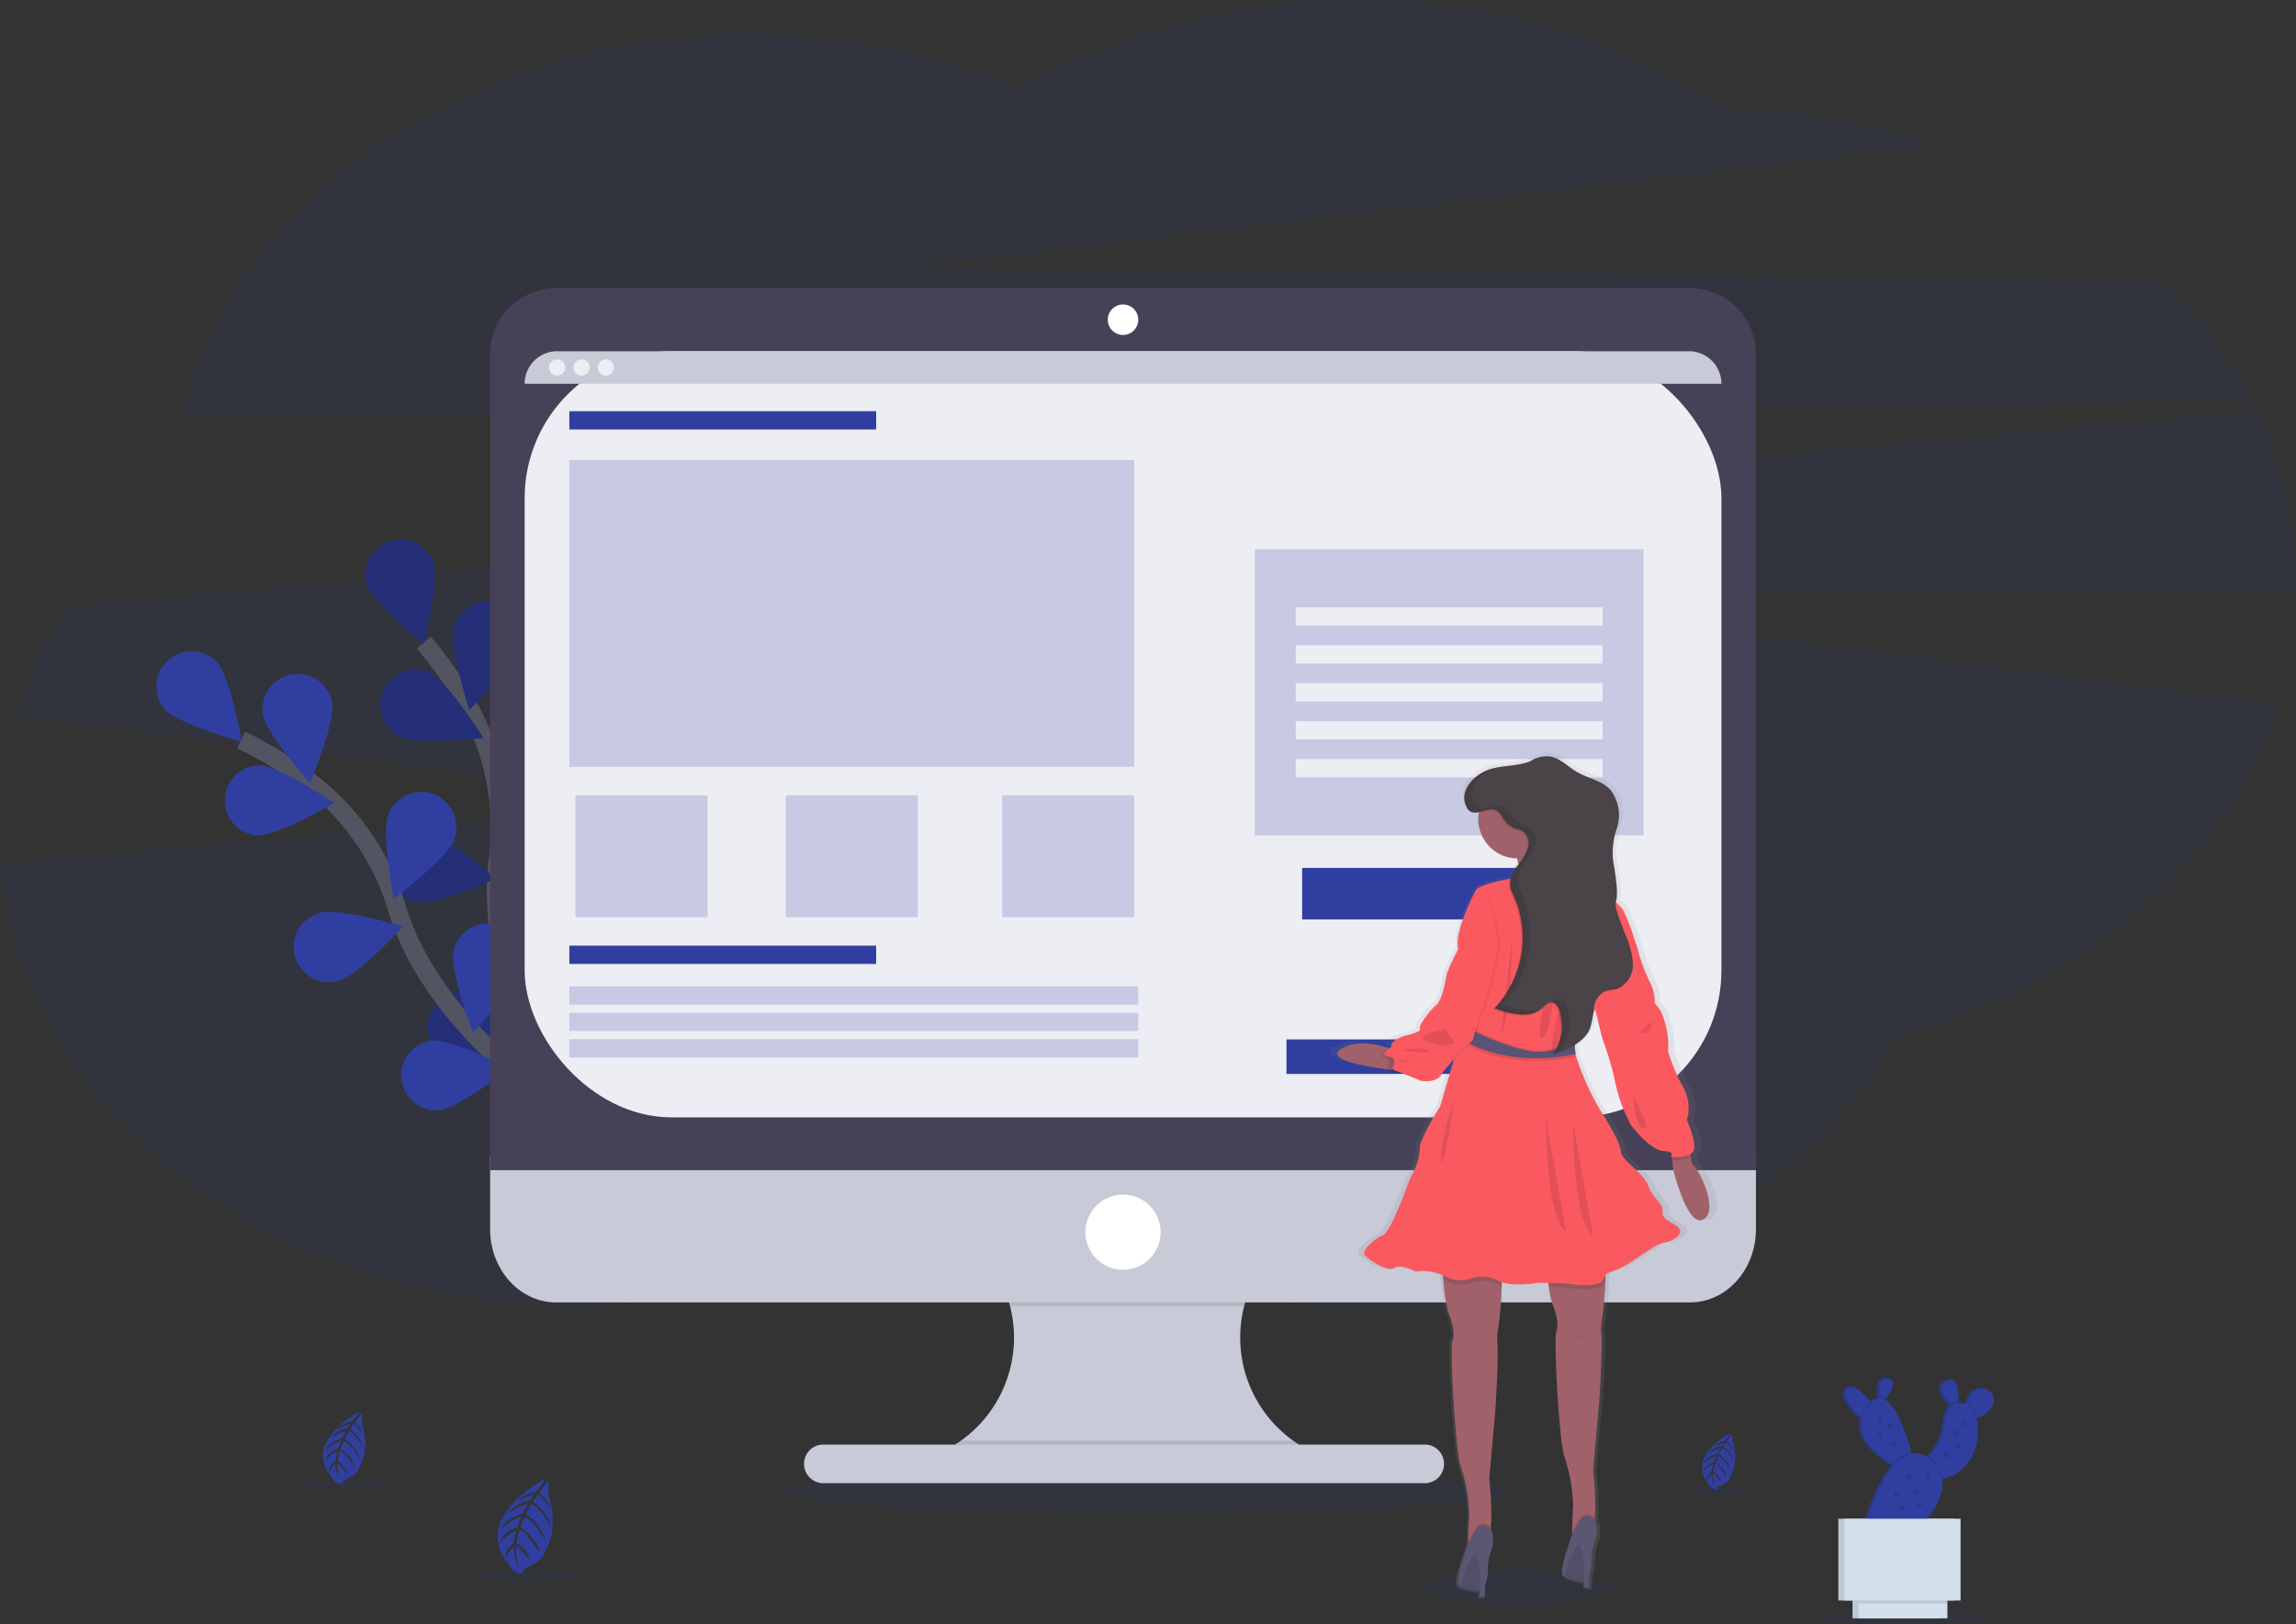<svg id="Layer_1" data-name="Layer 1" xmlns="http://www.w3.org/2000/svg" xmlns:xlink="http://www.w3.org/1999/xlink" viewBox="0 0 690 488.02"><rect x="0" y="0" width="690" height="488.02" fill="#333333" stroke="none"/><defs><style>.cls-1,.cls-10,.cls-3{fill:#303f9f;}.cls-1,.cls-18,.cls-6{opacity:0.1;}.cls-1,.cls-10,.cls-4,.cls-6{isolation:isolate;}.cls-2{fill:none;stroke:#535461;stroke-miterlimit:10;stroke-width:5.52px;}.cls-4{opacity:0.25;}.cls-5{fill:#c8cad7;}.cls-7{fill:#474157;}.cls-8{fill:#ededf4;}.cls-9{fill:#fff;}.cls-10{opacity:0.2;}.cls-11{fill:#d4dfec;}.cls-12{fill:url(#linear-gradient);}.cls-13{fill:#a1616a;}.cls-14{fill:#fa595f;}.cls-15{fill:#605d82;}.cls-16{fill:#5a5773;}.cls-17{fill:#4a4347;}</style><linearGradient id="linear-gradient" x1="10.18" y1="1076.68" x2="10.18" y2="1079.44" gradientTransform="matrix(42.17, 0, 0, -92.14, 667.61, 99915.13)" gradientUnits="userSpaceOnUse"><stop offset="0" stop-color="gray" stop-opacity="0.25"/><stop offset="0.54" stop-color="gray" stop-opacity="0.12"/><stop offset="1" stop-color="gray" stop-opacity="0.1"/></linearGradient></defs><title>web-designing</title><path id="Path_317" data-name="Path 317" class="cls-1" d="M1315.65,355.1a141.23,141.23,0,0,0-27.37-36.87l-379.72-3.17,312.63-37.12a206,206,0,0,0-63.43-10.63,197,197,0,0,0-111-32.9,199.43,199.43,0,0,0-101.41,26.82,203.44,203.44,0,0,0-81.27-16.56c-84.37,0-154.67,49.41-170.45,114.91Z" transform="translate(-639 -234.4)"/><path id="Path_318" data-name="Path 318" class="cls-1" d="M1329,410a120.38,120.38,0,0,0-11.83-51.85l-658.1,58.42a128,128,0,0,0-15.42,32.91l203.79,25.69L639,493.92c6.27,74.15,81.48,132.72,173.34,132.72,46.24,0,88.26-14.84,119.4-39,31.23,24.66,73.63,39.81,120.39,39.81,69.35,0,129.21-33.4,157.09-81.66,55.92-15,99.36-52.68,114.22-99.81l-257.72-33.78H1329Z" transform="translate(-639 -234.4)"/><path id="Path_319" data-name="Path 319" class="cls-2" d="M812.06,572.12S783.84,531.4,788.63,493a75,75,0,0,0-9-46.61,125.91,125.91,0,0,0-13.27-18.9" transform="translate(-639 -234.4)"/><path id="Path_320" data-name="Path 320" class="cls-3" d="M769.19,403.22c1.84,5.52-2.87,24.88-2.87,24.88S751,415.38,749.17,409.85a10.55,10.55,0,0,1,20-6.63Z" transform="translate(-639 -234.4)"/><path id="Path_321" data-name="Path 321" class="cls-3" d="M795.89,428.38C794.43,434,780,447.7,780,447.7s-6-19-4.48-24.64a10.55,10.55,0,1,1,20.5,5Z" transform="translate(-639 -234.4)"/><path id="Path_322" data-name="Path 322" class="cls-3" d="M812.49,481c-4.12,4.14-23.51,8.63-23.51,8.63s4.46-19.4,8.55-23.53A10.55,10.55,0,0,1,812.47,481h0Z" transform="translate(-639 -234.4)"/><path id="Path_323" data-name="Path 323" class="cls-3" d="M816.08,523.61c-3.36,4.76-21.71,12.48-21.71,12.48s1.1-19.87,4.47-24.64a10.55,10.55,0,0,1,17.51,11.77l-.27.38Z" transform="translate(-639 -234.4)"/><path id="Path_324" data-name="Path 324" class="cls-3" d="M759.29,455.73c5.25,2.53,25,.41,25,.41s-10.6-16.85-15.88-19.4a10.54,10.54,0,0,0-9.16,19Z" transform="translate(-639 -234.4)"/><path id="Path_325" data-name="Path 325" class="cls-3" d="M764.12,505.51c5.76.86,24-7.1,24-7.1S773,485.5,767.22,484.64a10.55,10.55,0,0,0-3.1,20.87Z" transform="translate(-639 -234.4)"/><path id="Path_326" data-name="Path 326" class="cls-3" d="M775.46,553.25c5.54,1.83,24.88-2.93,24.88-2.93s-12.76-15.27-18.32-17.1a10.55,10.55,0,1,0-6.58,20Z" transform="translate(-639 -234.4)"/><path id="Path_327" data-name="Path 327" class="cls-4" d="M769.19,403.22c1.84,5.52-2.87,24.88-2.87,24.88S751,415.38,749.17,409.85a10.55,10.55,0,0,1,20-6.63Z" transform="translate(-639 -234.4)"/><path id="Path_328" data-name="Path 328" class="cls-4" d="M795.89,428.38C794.43,434,780,447.7,780,447.7s-6-19-4.48-24.64a10.55,10.55,0,1,1,20.5,5Z" transform="translate(-639 -234.4)"/><path id="Path_329" data-name="Path 329" class="cls-4" d="M812.49,481c-4.12,4.14-23.51,8.63-23.51,8.63s4.46-19.4,8.55-23.53A10.55,10.55,0,0,1,812.47,481h0Z" transform="translate(-639 -234.4)"/><path id="Path_330" data-name="Path 330" class="cls-4" d="M816.08,523.61c-3.36,4.76-21.71,12.48-21.71,12.48s1.1-19.87,4.47-24.64a10.55,10.55,0,0,1,17.51,11.77l-.27.38Z" transform="translate(-639 -234.4)"/><path id="Path_331" data-name="Path 331" class="cls-4" d="M759.29,455.73c5.25,2.53,25,.41,25,.41s-10.6-16.85-15.88-19.4a10.54,10.54,0,0,0-9.16,19Z" transform="translate(-639 -234.4)"/><path id="Path_332" data-name="Path 332" class="cls-4" d="M764.12,505.51c5.76.86,24-7.1,24-7.1S773,485.5,767.22,484.64a10.55,10.55,0,0,0-3.1,20.87Z" transform="translate(-639 -234.4)"/><path id="Path_333" data-name="Path 333" class="cls-4" d="M775.46,553.25c5.54,1.83,24.88-2.93,24.88-2.93s-12.76-15.27-18.32-17.1a10.55,10.55,0,1,0-6.58,20Z" transform="translate(-639 -234.4)"/><path id="Path_334" data-name="Path 334" class="cls-2" d="M811.9,570.49s-42.3-25.8-53.5-62.9a75.07,75.07,0,0,0-27.15-38.95,126,126,0,0,0-19.79-11.89" transform="translate(-639 -234.4)"/><path id="Path_335" data-name="Path 335" class="cls-3" d="M704.27,433.45c3.91,4.31,7.45,23.9,7.45,23.9s-19.15-5.42-23.07-9.73a10.55,10.55,0,0,1,15.46-14.35l.16.18Z" transform="translate(-639 -234.4)"/><path id="Path_336" data-name="Path 336" class="cls-3" d="M738.86,445.63c.94,5.75-6.72,24.12-6.72,24.12S719,454.78,718,449a10.55,10.55,0,0,1,20.82-3.41Z" transform="translate(-639 -234.4)"/><path id="Path_337" data-name="Path 337" class="cls-3" d="M775.35,487c-2.1,5.44-18,17.42-18,17.42s-3.79-19.54-1.7-25a10.55,10.55,0,1,1,19.79,7.31l-.09.25Z" transform="translate(-639 -234.4)"/><path id="Path_338" data-name="Path 338" class="cls-3" d="M795.93,524.47c-1.14,5.71-14.8,20.21-14.8,20.21s-7-18.63-5.89-24.34a10.55,10.55,0,1,1,20.7,4.14h0Z" transform="translate(-639 -234.4)"/><path id="Path_339" data-name="Path 339" class="cls-3" d="M716.48,485.46c5.82.21,23.06-9.77,23.06-9.77S723,464.58,717.18,464.38a10.55,10.55,0,0,0-.72,21.08Z" transform="translate(-639 -234.4)"/><path id="Path_340" data-name="Path 340" class="cls-3" d="M741.08,529c5.61-1.55,19.08-16.22,19.08-16.22s-19.09-5.68-24.68-4.11a10.55,10.55,0,1,0,5.28,20.42l.33-.09Z" transform="translate(-639 -234.4)"/><path id="Path_341" data-name="Path 341" class="cls-3" d="M770.8,568.06c5.79-.61,21.55-12.76,21.55-12.76s-17.86-8.81-23.65-8.23a10.55,10.55,0,0,0,1.42,21l.68-.07Z" transform="translate(-639 -234.4)"/><ellipse id="Ellipse_65" data-name="Ellipse 65" class="cls-1" cx="345.43" cy="448.26" rx="109.3" ry="6.49"/><ellipse id="Ellipse_66" data-name="Ellipse 66" class="cls-1" cx="456.05" cy="477.06" rx="28.61" ry="5.21"/><path id="Path_342" data-name="Path 342" class="cls-5" d="M1034.68,671.25v3.9H918.89V672a38.06,38.06,0,0,0,2.62-70.3h112.41a38.08,38.08,0,0,0,.76,69.57Z" transform="translate(-639 -234.4)"/><path id="Path_343" data-name="Path 343" class="cls-6" d="M1033.93,601.69a38.12,38.12,0,0,0-21,25.24H942.56a38.12,38.12,0,0,0-21-25.24Z" transform="translate(-639 -234.4)"/><path id="Path_344" data-name="Path 344" class="cls-5" d="M786.29,581.74v22c0,12.15,8.88,22,19.84,22h340.73c11,0,19.84-9.85,19.84-22v-22Z" transform="translate(-639 -234.4)"/><path id="Path_345" data-name="Path 345" class="cls-6" d="M1034.68,671.25v3.93H918.89V672a38.09,38.09,0,0,0,8.93-4.75h99.77a37.85,37.85,0,0,0,7.09,4Z" transform="translate(-639 -234.4)"/><path id="Rectangle_90" data-name="Rectangle 90" class="cls-5" d="M886.43,668.45h180.74a5.8,5.8,0,0,1,5.8,5.8h0a5.8,5.8,0,0,1-5.8,5.8H886.43a5.8,5.8,0,0,1-5.8-5.8h0A5.79,5.79,0,0,1,886.43,668.45Z" transform="translate(-639 -234.4)"/><path id="Path_346" data-name="Path 346" class="cls-7" d="M1166.7,340.85A19.85,19.85,0,0,0,1146.86,321H806.13a19.85,19.85,0,0,0-19.84,19.85h0V586H1166.7Z" transform="translate(-639 -234.4)"/><rect id="Rectangle_91" data-name="Rectangle 91" class="cls-8" x="157.67" y="105.54" width="359.66" height="230.2" rx="44.16"/><circle id="Ellipse_67" data-name="Ellipse 67" class="cls-9" cx="337.5" cy="96.07" r="4.58"/><circle id="Ellipse_68" data-name="Ellipse 68" class="cls-9" cx="337.5" cy="370.24" r="11.3"/><path id="Path_347" data-name="Path 347" class="cls-5" d="M1156.32,349.71H796.67a9.76,9.76,0,0,1,9.77-9.77h340.11A9.76,9.76,0,0,1,1156.32,349.71Z" transform="translate(-639 -234.4)"/><circle id="Ellipse_69" data-name="Ellipse 69" class="cls-8" cx="167.44" cy="110.42" r="2.44"/><circle id="Ellipse_70" data-name="Ellipse 70" class="cls-8" cx="174.77" cy="110.42" r="2.44"/><circle id="Ellipse_71" data-name="Ellipse 71" class="cls-8" cx="182.09" cy="110.42" r="2.44"/><rect id="Rectangle_92" data-name="Rectangle 92" class="cls-3" x="171.1" y="123.55" width="92.2" height="5.5"/><rect id="Rectangle_93" data-name="Rectangle 93" class="cls-3" x="171.1" y="284.14" width="92.2" height="5.5"/><rect id="Rectangle_94" data-name="Rectangle 94" class="cls-10" x="171.1" y="296.36" width="170.97" height="5.5"/><rect id="Rectangle_95" data-name="Rectangle 95" class="cls-10" x="171.1" y="304.3" width="170.97" height="5.5"/><rect id="Rectangle_96" data-name="Rectangle 96" class="cls-10" x="171.1" y="312.24" width="170.97" height="5.5"/><rect id="Rectangle_97" data-name="Rectangle 97" class="cls-10" x="171.1" y="138.21" width="169.75" height="92.2"/><rect id="Rectangle_98" data-name="Rectangle 98" class="cls-10" x="172.93" y="238.96" width="39.69" height="36.64"/><rect id="Rectangle_99" data-name="Rectangle 99" class="cls-10" x="301.16" y="238.96" width="39.69" height="36.64"/><rect id="Rectangle_100" data-name="Rectangle 100" class="cls-10" x="236.13" y="238.96" width="39.69" height="36.64"/><rect id="Rectangle_101" data-name="Rectangle 101" class="cls-10" x="377.09" y="165.02" width="116.83" height="85.99"/><rect id="Rectangle_102" data-name="Rectangle 102" class="cls-8" x="389.4" y="182.48" width="92.2" height="5.5"/><rect id="Rectangle_103" data-name="Rectangle 103" class="cls-8" x="389.4" y="193.87" width="92.2" height="5.5"/><rect id="Rectangle_104" data-name="Rectangle 104" class="cls-8" x="389.4" y="205.28" width="92.2" height="5.5"/><rect id="Rectangle_105" data-name="Rectangle 105" class="cls-8" x="389.4" y="216.67" width="92.2" height="5.5"/><rect id="Rectangle_106" data-name="Rectangle 106" class="cls-8" x="389.4" y="228.07" width="92.2" height="5.5"/><rect id="Rectangle_107" data-name="Rectangle 107" class="cls-3" x="391.33" y="260.79" width="88.34" height="15.47"/><rect id="Rectangle_108" data-name="Rectangle 108" class="cls-3" x="386.61" y="312.32" width="59.24" height="10.37"/><ellipse id="Ellipse_72" data-name="Ellipse 72" class="cls-1" cx="157.8" cy="473.47" rx="17.46" ry="1.77"/><ellipse id="Ellipse_73" data-name="Ellipse 73" class="cls-1" cx="515.28" cy="448.14" rx="10.47" ry="1.06"/><path id="Path_348" data-name="Path 348" class="cls-3" d="M802.9,678.69s-22.77,11.77-11,25.65a4.35,4.35,0,0,0,4.31,2.79s-.64-1.16,1.84-2.09a12,12,0,0,0,2.44-1.31,5.8,5.8,0,0,0,2.21-2.94h0s4.66-6.23,1-17.77c0,0,.46-3.26,0-3.78L801,683a7.72,7.72,0,0,1,3.19,4.74s-3-4.74-3.63-4.2c-.13.11-1.38,2.08-1.38,2.08s5,3.36,5.33,7.72c0,0-2.8-6.1-5.81-7L797,689.41a13.43,13.43,0,0,1,6,8.25s-3.15-6.29-6.35-7.56l-1.27,3.26s5.22,3.31,5.7,7.45c0,0-4.37-6.9-5.94-6.72a16.6,16.6,0,0,0-.86,4s3.7,2.44,3.76,4.88c0,0-3.4-4.3-3.93-4a18.06,18.06,0,0,0,.83,6.57,13.07,13.07,0,0,1-1.51-6.57,7.17,7.17,0,0,0-2.18,3.54s-1-2.38,2.25-4.57a16.68,16.68,0,0,1,.68-3.77,15.69,15.69,0,0,0-5,3.8s.55-3.13,5.28-4.68l1.22-3.3a22.47,22.47,0,0,0-6.19,3.78s1.05-3.1,6.57-4.58l1.63-3a26.12,26.12,0,0,0-6.26,3,10.61,10.61,0,0,1,6.77-3.89l1.33-1.9s-3.05,1.11-3.91,1.49-1,.19-1,.19a11,11,0,0,1,5.49-2.48A27.08,27.08,0,0,0,802.9,678.69Z" transform="translate(-639 -234.4)"/><ellipse id="Ellipse_74" data-name="Ellipse 74" class="cls-1" cx="103.38" cy="446.49" rx="13.39" ry="1.36"/><path id="Path_349" data-name="Path 349" class="cls-3" d="M747.08,658.54s-17.45,9-8.44,19.64a3.36,3.36,0,0,0,3.31,2.15s-.49-.9,1.38-1.61a9.69,9.69,0,0,0,1.88-1,4.48,4.48,0,0,0,1.69-2.26h0s3.57-4.78.8-13.61c0,0,.36-2.51,0-2.91l-2.12,2.91a6,6,0,0,1,2.44,3.63s-2.28-3.62-2.78-3.21c-.1.08-1,1.59-1,1.59a9.78,9.78,0,0,1,4.08,5.92s-2.14-4.69-4.45-5.35l-1.3,2.36a10.25,10.25,0,0,1,4.61,6.32s-2.41-4.82-4.88-5.79l-1,2.48s4,2.55,4.37,5.71c0,0-3.35-5.29-4.56-5.12a13.82,13.82,0,0,0-.65,3.05s2.84,1.89,2.88,3.75c0,0-2.61-3.3-3-3.05a13.61,13.61,0,0,0,.64,5,10,10,0,0,1-1.16-5,5.56,5.56,0,0,0-1.68,2.69s-.75-1.83,1.73-3.5a13.08,13.08,0,0,1,.52-2.9,12.24,12.24,0,0,0-3.82,2.92s.42-2.4,4-3.59l.92-2.53a17.17,17.17,0,0,0-4.75,2.9s.8-2.38,5-3.52l1.25-2.32a20.45,20.45,0,0,0-4.8,2.32,8.17,8.17,0,0,1,5.19-3l1-1.46s-2.34.83-3,1.15-.79.14-.79.14a8.45,8.45,0,0,1,4.2-1.9A24.66,24.66,0,0,0,747.08,658.54Z" transform="translate(-639 -234.4)"/><path id="Path_350" data-name="Path 350" class="cls-3" d="M1159.09,664.9s-13.65,7.08-6.6,15.36a2.63,2.63,0,0,0,2.58,1.67s-.38-.7,1.09-1.26a6.91,6.91,0,0,0,1.47-.78,3.51,3.51,0,0,0,1.32-1.76h0a12.16,12.16,0,0,0,.61-10.65,7.2,7.2,0,0,0,0-2.27l-1.66,2.27a4.68,4.68,0,0,1,1.92,2.85s-1.79-2.84-2.18-2.52c-.08.07-.83,1.23-.83,1.23a7.62,7.62,0,0,1,3.2,4.63s-1.68-3.67-3.48-4.19l-1,1.89a8.07,8.07,0,0,1,3.61,5s-1.88-3.77-3.81-4.53l-.76,2s3.13,2,3.42,4.46c0,0-2.62-4.14-3.56-4a9.8,9.8,0,0,0-.51,2.39s2.2,1.48,2.25,2.93c0,0-2-2.57-2.36-2.4a10.69,10.69,0,0,0,.5,3.93,7.92,7.92,0,0,1-.91-3.93,4.32,4.32,0,0,0-1.3,2.1s-.61-1.43,1.35-2.73a10.29,10.29,0,0,1,.4-2.27,9.37,9.37,0,0,0-3,2.28s.32-1.88,3.16-2.81l.72-2a14.3,14.3,0,0,0-3.72,2.26s.61-1.83,4-2.76l1-1.83a16.36,16.36,0,0,0-3.76,1.83,6.42,6.42,0,0,1,4.06-2.33l.79-1.14s-1.83.66-2.33.89-.61.12-.61.12a6.57,6.57,0,0,1,3.28-1.49A16.19,16.19,0,0,0,1159.09,664.9Z" transform="translate(-639 -234.4)"/><ellipse id="Ellipse_75" data-name="Ellipse 75" class="cls-1" cx="571.57" cy="485.89" rx="25.49" ry="2.13"/><path id="Path_351" data-name="Path 351" class="cls-3" d="M1231,653.05a10.43,10.43,0,0,0-1.38,2.62c-.09.23-.17.49-.25.74a2.84,2.84,0,0,0-.49-.17,6.67,6.67,0,0,0-2.18-.18c0-.28,0-.58,0-.9.08-3.22-.3-7.71-3.37-5.8s-.84,4.89,1.06,6.84c.16.18.33.34.49.49-1.73,1.22-2.07,4.11-2.35,7.1a16.59,16.59,0,0,1-4.52,8.14l-.49.52a6.13,6.13,0,0,0-4.88-1.26l-.23-.83c-1.36-4.94-4.2-13.49-7.83-15.37.16-.19.32-.39.48-.61,1.54-2,3.27-5,.71-5.77s-2.78,2.59-2.64,5.11a5.46,5.46,0,0,0,.07.9,3.77,3.77,0,0,0-2.68,1.3l-.39-.47c-2.08-2.44-5.89-6.33-7-3.39-1.07,2.73,2.28,6.29,4.63,8.34l.16.13c-1.59,6.42,5.31,11.65,9,13.94l.48.3c-5.12,6-8.28,17.38-8.28,17.38l14.36,2.57s9.52-8.22,8.3-15.94h.1c9.51-1.9,11.68-12,10.2-18.08l.16-.07a10.68,10.68,0,0,0,4.42-3.33,3.56,3.56,0,1,0-5.7-4.25Z" transform="translate(-639 -234.4)"/><path id="Path_352" data-name="Path 352" class="cls-6" d="M1231,653.05a10.43,10.43,0,0,0-1.38,2.62c-.09.23-.17.49-.25.74a2.84,2.84,0,0,0-.49-.17,6.67,6.67,0,0,0-2.18-.18c0-.28,0-.58,0-.9.08-3.22-.3-7.71-3.37-5.8s-.84,4.89,1.06,6.84c.16.18.33.34.49.49-1.73,1.22-2.07,4.11-2.35,7.1a16.59,16.59,0,0,1-4.52,8.14l-.49.52a6.13,6.13,0,0,0-4.88-1.26l-.23-.83c-1.36-4.94-4.2-13.49-7.83-15.37.16-.19.32-.39.48-.61,1.54-2,3.27-5,.71-5.77s-2.78,2.59-2.64,5.11a5.46,5.46,0,0,0,.07.9,3.77,3.77,0,0,0-2.68,1.3l-.39-.47c-2.08-2.44-5.89-6.33-7-3.39-1.07,2.73,2.28,6.29,4.63,8.34l.16.13c-1.59,6.42,5.31,11.65,9,13.94l.48.3c-5.12,6-8.28,17.38-8.28,17.38l14.36,2.57s9.52-8.22,8.3-15.94h.1c9.51-1.9,11.68-12,10.2-18.08l.16-.07a10.68,10.68,0,0,0,4.42-3.33,3.56,3.56,0,1,0-5.7-4.25Z" transform="translate(-639 -234.4)"/><path id="Path_353" data-name="Path 353" class="cls-3" d="M1202.39,657.18l-1.68,4.88a26.26,26.26,0,0,1-2.11-1.7c-2.35-2.06-5.7-5.61-4.63-8.34,1.15-2.94,5,.94,7,3.39C1201.83,656.42,1202.39,657.18,1202.39,657.18Z" transform="translate(-639 -234.4)"/><path id="Path_354" data-name="Path 354" class="cls-3" d="M1205.94,654.37c-.52.67-1.06,1.31-1.64,1.93a22.57,22.57,0,0,1-.3-2.59c-.14-2.52.12-5.86,2.65-5.11S1207.49,652.35,1205.94,654.37Z" transform="translate(-639 -234.4)"/><path id="Path_355" data-name="Path 355" class="cls-3" d="M1227.59,655.14c0,1.62-.21,2.91-.21,2.91a20.65,20.65,0,0,1-2.09-1.87c-1.9-2-4-5-1.06-6.84S1227.67,651.92,1227.59,655.14Z" transform="translate(-639 -234.4)"/><path id="Path_356" data-name="Path 356" class="cls-3" d="M1237.51,657.26a10.68,10.68,0,0,1-4.42,3.33,12.94,12.94,0,0,1-1.47.54l-2-2.78a18.59,18.59,0,0,1,.81-2.7,10.6,10.6,0,0,1,1.38-2.62,3.54,3.54,0,0,1,5.68,4.23Z" transform="translate(-639 -234.4)"/><path id="Path_357" data-name="Path 357" class="cls-6" d="M1201,655.44c.83,1,1.38,1.74,1.38,1.74l-1.68,4.88s-.93-.66-2.11-1.7a9.79,9.79,0,0,1,1.89-4.31C1200.65,655.84,1200.82,655.64,1201,655.44Z" transform="translate(-639 -234.4)"/><path id="Path_358" data-name="Path 358" class="cls-6" d="M1205.93,654.37a24.83,24.83,0,0,1-1.63,1.93,22.57,22.57,0,0,1-.3-2.59A3.28,3.28,0,0,1,1205.93,654.37Z" transform="translate(-639 -234.4)"/><path id="Path_359" data-name="Path 359" class="cls-3" d="M1214.2,673.88l-4.17,1.83a23.19,23.19,0,0,1-2.23-1.25c-4.39-2.7-13.21-9.5-7.33-17.51s10.85,6.35,12.83,13.38C1213.87,672.44,1214.2,673.88,1214.2,673.88Z" transform="translate(-639 -234.4)"/><path id="Path_360" data-name="Path 360" class="cls-6" d="M1225.29,656.18a3.42,3.42,0,0,1,2.3-1c0,1.62-.21,2.91-.21,2.91A19.51,19.51,0,0,1,1225.29,656.18Z" transform="translate(-639 -234.4)"/><path id="Path_361" data-name="Path 361" class="cls-6" d="M1233.13,660.59a12.43,12.43,0,0,1-1.48.54l-2-2.78a18.59,18.59,0,0,1,.81-2.7A7.34,7.34,0,0,1,1233.13,660.59Z" transform="translate(-639 -234.4)"/><path id="Path_362" data-name="Path 362" class="cls-3" d="M1222.75,678.74c-.23,0-.47.09-.71.12-14,2.13-4.61-5.42-4.61-5.42s.61-.58,1.49-1.53a16.51,16.51,0,0,0,4.52-8.14c.43-4.54.94-8.79,6.3-7.55S1236,676.09,1222.75,678.74Z" transform="translate(-639 -234.4)"/><rect id="Rectangle_109" data-name="Rectangle 109" class="cls-11" x="556.73" y="479.21" width="26.75" height="7.04"/><rect id="Rectangle_110" data-name="Rectangle 110" class="cls-11" x="552.47" y="456.35" width="34.95" height="24.55"/><rect id="Rectangle_111" data-name="Rectangle 111" class="cls-6" x="556.73" y="479.21" width="26.75" height="7.04"/><rect id="Rectangle_112" data-name="Rectangle 112" class="cls-6" x="552.47" y="456.35" width="34.95" height="24.55"/><rect id="Rectangle_113" data-name="Rectangle 113" class="cls-11" x="558.49" y="479.21" width="26.75" height="7.04"/><path id="Path_363" data-name="Path 363" class="cls-6" d="M1213.28,670.34c.61,2.1.91,3.54.91,3.54l-4.17,1.83a23.19,23.19,0,0,1-2.23-1.25A10.7,10.7,0,0,1,1213.28,670.34Z" transform="translate(-639 -234.4)"/><path id="Path_364" data-name="Path 364" class="cls-6" d="M1222.75,678.74c-.23,0-.47.09-.71.12-14,2.13-4.61-5.42-4.61-5.42s.61-.58,1.49-1.53A9.3,9.3,0,0,1,1222.75,678.74Z" transform="translate(-639 -234.4)"/><path id="Path_365" data-name="Path 365" class="cls-3" d="M1200,692.13s7.84-28.09,18.83-19.43-4.47,22-4.47,22Z" transform="translate(-639 -234.4)"/><circle id="Ellipse_76" data-name="Ellipse 76" class="cls-6" cx="564.93" cy="426.96" r="0.88"/><circle id="Ellipse_77" data-name="Ellipse 77" class="cls-6" cx="564.86" cy="431.07" r="0.88"/><circle id="Ellipse_78" data-name="Ellipse 78" class="cls-6" cx="590.36" cy="427.77" r="0.88"/><circle id="Ellipse_79" data-name="Ellipse 79" class="cls-6" cx="569.84" cy="448.8" r="0.88"/><circle id="Ellipse_80" data-name="Ellipse 80" class="cls-6" cx="588.53" cy="434.58" r="0.88"/><circle id="Ellipse_81" data-name="Ellipse 81" class="cls-6" cx="579.44" cy="443.67" r="0.88"/><circle id="Ellipse_82" data-name="Ellipse 82" class="cls-6" cx="567.94" cy="428.72" r="0.88"/><circle id="Ellipse_83" data-name="Ellipse 83" class="cls-6" cx="587.94" cy="430.41" r="0.88"/><circle id="Ellipse_84" data-name="Ellipse 84" class="cls-6" cx="584.94" cy="437.22" r="0.88"/><circle id="Ellipse_85" data-name="Ellipse 85" class="cls-6" cx="575.71" cy="448.14" r="0.88"/><circle id="Ellipse_86" data-name="Ellipse 86" class="cls-6" cx="573.8" cy="443.81" r="0.88"/><circle id="Ellipse_87" data-name="Ellipse 87" class="cls-6" cx="569.26" cy="434.07" r="0.88"/><rect id="Rectangle_114" data-name="Rectangle 114" class="cls-6" x="558.49" y="479.21" width="26.75" height="2.57"/><rect id="Rectangle_115" data-name="Rectangle 115" class="cls-11" x="554.24" y="456.35" width="34.95" height="24.55"/><circle id="Ellipse_88" data-name="Ellipse 88" class="cls-6" cx="576.88" cy="452.09" r="0.88"/><circle id="Ellipse_89" data-name="Ellipse 89" class="cls-6" cx="571.6" cy="453.19" r="0.88"/><path id="Path_366" data-name="Path 366" class="cls-12" d="M1150.26,584.74a4.31,4.31,0,0,1-1.15-3c0-.28,0-.57,0-.83a3.12,3.12,0,0,0,.85-.77c1.44-2.05-2-9.5-2-9.5a11.87,11.87,0,0,0,0-7.22,16,16,0,0,0-2-4s-4.52-9.28-3.85-10.38-1.1-9.77-2.44-11.51c-.56-.75-1.15-1.47-1.78-2.16a12.57,12.57,0,0,0-1.68-6.72,56.91,56.91,0,0,1-4-11.11,67.67,67.67,0,0,0-4-10.38,11.67,11.67,0,0,0-2.45-2.51c.28-1.22.87-2.84-.86-12.42-.71-3.93.39-6.28,1.3-10.17a12.3,12.3,0,0,0-2.07-11.31c-2.79-2.94-7.12-3.49-10.58-5.5-3.06-1.76-5.78-4.75-9.34-4.69a9.69,9.69,0,0,0-5,1.43c-4.17,1.7-8.86,1.19-13.1,2.59-3.81,1.27-8.65,5.42-7.5,9.82A4.86,4.86,0,0,0,1080,477a3.13,3.13,0,0,0,3,.53.41.41,0,0,1,0,.22,11.2,11.2,0,0,0-.15,1.83,12.06,12.06,0,0,0,12.17,11.87c0,.14.07.27.1.43.1.39.18.78.28,1.18l-1,1.27a12.25,12.25,0,0,0-1.83,3.25c-3.53.72-9.45,1.89-10.38,3.42-1.22,2.05-6.24,12.21-5.69,16.83,0,.26.06.61.08,1A58.77,58.77,0,0,0,1073,526c-.45,1.73-1.45,8.2-3.35,9.71s-5.79,6.37-5.24,7.33-5.24,2.16-5.24,2.16-3.9,1.5-3.67,2.69c.07.37-.2.71-.61,1-4.43-1.46-10.08-2.45-14.46-.22-6.1,3.09,4.61,5.22,11,6.16,1,.16,2,.27,2.7.36.05.21.25.4.76.57l1.7.61.26-.79c2.12.75,7.9,3.09,7.9,3.09s5,.82,6.47-2.1a25.84,25.84,0,0,1,4.09-4.88l-.2.65-4.23,13.94s-6.69,10.38-6.35,12.62a19.78,19.78,0,0,1-2.67,8.56c-.55.55-6.11,16.94-9,18s-6.81,4.85-5.5,6,6.72,5.07,9.16,3.78,6.72,1.08,6.72,1.08a16.23,16.23,0,0,1,8.49,1.06c0,.42.09.88.14,1.36a52.67,52.67,0,0,0,1.73,10.2c1.11,2.38,2.12,6.58,1.22,8.2s.79,32.48,2.45,37.77a49.19,49.19,0,0,1,2.79,15.15c-.18,2.64-.3,5.28-.31,7.93v.44c0,.15-.11.23-.16.36v.23a23.46,23.46,0,0,0-1,2.82s-2.87,7.23-1.9,9.11a1.66,1.66,0,0,0,.46.53,13.16,13.16,0,0,0,6.1,1.4l0,1.83h1.65s0-1.83.15-4.11a11.28,11.28,0,0,0,.71-4,16.47,16.47,0,0,1,1.47-6.95s0-.19.07-.49h0a12,12,0,0,0,.11-1.9,6.78,6.78,0,0,0-.61-3.23,7.24,7.24,0,0,1,.12-2,105.69,105.69,0,0,0-.67-13l1.89-20.82s1.11-16.08.67-20.29a13.65,13.65,0,0,1,.08-3.38,108.16,108.16,0,0,0,1.22-13.8v-1.3a28.52,28.52,0,0,0,10.93.25s1.6,0,3.73,0c0,.44.11.88.17,1.3a24.83,24.83,0,0,0,1.11,5.13c1.1,2.38,2.12,6.59,1.22,8.2s.77,32.48,2.44,37.77a49,49,0,0,1,2.8,15.15c-.18,2.64-.3,5.28-.31,7.94v.49a3.73,3.73,0,0,0-.16.35c0,.12,0,.17,0,.24a23.26,23.26,0,0,0-.93,2.82s-2.88,7.24-1.9,9.13a1.63,1.63,0,0,0,.46.52,13.16,13.16,0,0,0,6.1,1.4l0,1.83h1.65s0-1.83.15-4.11a11.07,11.07,0,0,0,.71-4,16.74,16.74,0,0,1,1.44-6.94,12,12,0,0,0,.18-2.39,6.76,6.76,0,0,0-.64-3.25,8.08,8.08,0,0,1,.12-2,103.73,103.73,0,0,0-.66-13l1.89-20.82s1.1-16.08.67-20.29a13.2,13.2,0,0,1,.08-3.38,109,109,0,0,0,1.22-13.12v-1.32c.41-.49,1.23-.88,3.48-1.65,3.91-1.3,11.71-7.77,14.83-8.2s5.91-2.49,5-4.11-5.79-2.7-5.35-5.17-3-4-4.56-8.09-8.37-7.33-8.48-10.38-6.42-12.39-6.42-12.39a77.45,77.45,0,0,1-7.75-17,1.86,1.86,0,0,0-.08-.41h.08a11.84,11.84,0,0,1-.23-1.47,1.92,1.92,0,0,1,0-.41h-.08V548l.13-.08.37-.21-.12,0a12.4,12.4,0,0,0,2-1.66,9.05,9.05,0,0,0,2.33-3.25,16.52,16.52,0,0,0,.91-4.27l.79-1.22c.77,3.21,1.9,7.83,2.25,8.86a89.53,89.53,0,0,1,4,13.41,45.58,45.58,0,0,0,4.88,12.63s5.69,7.45,10,7.76,1.89,1.51,2.56,1.73l.19,0,.07.87.19,2.54s4.45,18.13,9.47,15.54S1151.92,585.93,1150.26,584.74Z" transform="translate(-639 -234.4)"/><path id="Path_367" data-name="Path 367" class="cls-13" d="M1150.84,600.82c-4.82,2.57-9.1-15.43-9.1-15.43l-.19-2.52-.34-4.77,5.89.75a17.83,17.83,0,0,0,0,3.1,4.4,4.4,0,0,0,1.1,3C1149.77,586.14,1155.66,598.25,1150.84,600.82Z" transform="translate(-639 -234.4)"/><path id="Path_368" data-name="Path 368" class="cls-13" d="M1078.16,705.92l.41-.31A2.1,2.1,0,0,1,1078.16,705.92Z" transform="translate(-639 -234.4)"/><path id="Path_369" data-name="Path 369" class="cls-13" d="M1090.31,607v13.89a112.41,112.41,0,0,1-1.22,13.72A14,14,0,0,0,1089,638c.43,4.18-.61,20.14-.61,20.14l-1.83,20.68a103.7,103.7,0,0,1,.61,12.83,8,8,0,0,0-.12,2c.06,1.83.38,4.18.48,4.88v.22l-.06,0-9,6.84a10.45,10.45,0,0,0,1.79-7.14v-.91c0-2.63.1-5.25.31-7.88a50.32,50.32,0,0,0-2.69-15c-1.61-5.25-3.22-35.88-2.36-37.5s-.11-5.8-1.18-8.15a55.73,55.73,0,0,1-1.6-10.11c-.23-2.23-.37-3.91-.37-3.91Z" transform="translate(-639 -234.4)"/><path id="Path_370" data-name="Path 370" class="cls-13" d="M1109.33,703.18l.44-.33A2,2,0,0,1,1109.33,703.18Z" transform="translate(-639 -234.4)"/><path id="Path_371" data-name="Path 371" class="cls-13" d="M1121.48,604.28v14.58a111.44,111.44,0,0,1-1.18,13,14,14,0,0,0-.08,3.36c.43,4.18-.61,20.15-.61,20.15l-1.83,20.68a109.75,109.75,0,0,1,.65,12.82,7.09,7.09,0,0,0-.12,2c.06,1.84.38,4.22.48,4.89a.64.64,0,0,0,0,.2l-.06,0h0l-9,6.83a10.71,10.71,0,0,0,1.74-7.09v-.92c0-2.63.12-5.25.29-7.88a50.36,50.36,0,0,0-2.68-15c-1.61-5.24-3.22-35.88-2.36-37.5s-.11-5.79-1.18-8.14a25.43,25.43,0,0,1-1.07-5.1c-.56-4.08-1-8.93-1-8.93Z" transform="translate(-639 -234.4)"/><path id="Path_372" data-name="Path 372" class="cls-6" d="M1104.75,487.67l-.09.14a11.75,11.75,0,0,1-8.15,4.89,11.61,11.61,0,0,1-1.44.1c0-.15-.06-.3-.1-.44-.7-3.05-1.45-5.49-1.45-5.49s.8-1.16,2-2.63c3.17-4,9-10.34,8.55-1.87a14.5,14.5,0,0,0,.61,5.07A.67.67,0,0,1,1104.75,487.67Z" transform="translate(-639 -234.4)"/><path id="Path_373" data-name="Path 373" class="cls-13" d="M1106.84,480.55a11.77,11.77,0,0,1-10.33,11.69,11.92,11.92,0,0,1-1.46.09H1095a11.79,11.79,0,1,1,11.86-11.78Z" transform="translate(-639 -234.4)"/><path id="Path_374" data-name="Path 374" class="cls-13" d="M1118.28,514.89l-11.43,9.77s-12.46-17.78-11-21.43a12.28,12.28,0,0,0,.11-5.43c-.16-1.22-.4-2.57-.67-3.84-.08-.39-.16-.78-.25-1.17,0-.15-.06-.29-.1-.43-.7-3.06-1.45-5.5-1.45-5.5s.8-1.15,2-2.62c3.16-4,9-10.34,8.55-1.88a14.53,14.53,0,0,0,.61,5.08.86.86,0,0,0,.09.27,26.31,26.31,0,0,0,8.62,11.46,34.66,34.66,0,0,0,3.94,2.79Z" transform="translate(-639 -234.4)"/><path id="Path_375" data-name="Path 375" class="cls-6" d="M1072.41,615l17.9-7.93v13.89a6.5,6.5,0,0,1-1.16-.55,10.79,10.79,0,0,0-8.25-.49,9.38,9.38,0,0,1-7.61-.75l-.49-.28C1072.54,616.65,1072.41,615,1072.41,615Z" transform="translate(-639 -234.4)"/><path id="Path_376" data-name="Path 376" class="cls-6" d="M1121.48,604.28v14.58a6.57,6.57,0,0,0-.61,1.35c-.64,1.5-5,2-8.89,1.4a55.59,55.59,0,0,0-7.4-.46c-.57-4.08-1-8.94-1-8.94Z" transform="translate(-639 -234.4)"/><path id="Path_377" data-name="Path 377" class="cls-14" d="M1139.06,607.78c-3,.43-10.5,6.86-14.25,8.15s-3.31,1.49-4,3-5,2-8.9,1.4a79.71,79.71,0,0,0-11.14-.43s-8.12,1.41-11.68-.8a10.74,10.74,0,0,0-8.25-.49,9.39,9.39,0,0,1-7.61-.75,14.65,14.65,0,0,0-8.79-1.38s-4.07-2.36-6.43-1.07-7.5-2.57-8.78-3.75,2.44-4.92,5.24-6,8.14-17.36,8.68-17.89a19.86,19.86,0,0,0,2.57-8.46c-.33-2.25,6.1-12.54,6.1-12.54l4.07-13.84,1.22-4.27,0-2.55c0-1.15,0-2.62.09-4.28.11-6.84.22-17,0-21.56,0-.71-.08-1.29-.13-1.7-.53-4.6,4.28-14.66,5.47-16.71.88-1.52,6.57-2.68,10-3.39a22.46,22.46,0,0,0,2.39-.58,3,3,0,0,1,.94-.07c3.2.13,12.63,2.11,12.63,2.11-.85,25.82.86,21.32.86,21.32,2.79-2.14,1.07-21.11,1.07-21.11,1.38.64,2.82-1,2.82-1l5.43,2.25a53.88,53.88,0,0,1,4.8,3.25,14.33,14.33,0,0,1,3.35,3.29,68.91,68.91,0,0,1,3.86,10.29l-1.93,3.06c-1.68,2.7-4.27,6.86-6.93,11.07l-4.71,7.51c-2.11,3.34-3.83,6.07-4.54,7.17a2.76,2.76,0,0,0-.34.86c0,.2-.06.41-.08.61a9.83,9.83,0,0,0,.25,2.54,78.79,78.79,0,0,0,7.46,16.88s6.1,9.32,6.21,12.32,6.65,6.22,8.15,10.29,4.82,5.57,4.39,8,4.27,3.54,5.14,5.15S1142.06,607.35,1139.06,607.78Z" transform="translate(-639 -234.4)"/><path id="Path_378" data-name="Path 378" class="cls-6" d="M1147.09,582a9.26,9.26,0,0,1-5.52.92l-.35-4.77,5.89.75A16.9,16.9,0,0,0,1147.09,582Z" transform="translate(-639 -234.4)"/><path id="Path_379" data-name="Path 379" class="cls-14" d="M1126.41,515.1l4.4,3.11a57.59,57.59,0,0,0,3.86,11,12.74,12.74,0,0,1,1.61,6.64A23.81,23.81,0,0,1,1138,538a25.88,25.88,0,0,1,2.35,11.43c-.64,1.1,3.71,10.32,3.71,10.32a13.83,13.83,0,0,1,1.87,4,12.2,12.2,0,0,1,0,7.18s3.31,7.39,1.93,9.43-5.9,1.83-6.54,1.6,1.72-1.38-2.44-1.71-9.66-7.72-9.66-7.72A46.08,46.08,0,0,1,1124.5,560a91.8,91.8,0,0,0-3.86-13.29c-.54-1.6-2.9-12-2.9-12Z" transform="translate(-639 -234.4)"/><path id="Path_380" data-name="Path 380" class="cls-6" d="M1093.52,515.1s-.32,24.86-3.31,29.79Z" transform="translate(-639 -234.4)"/><path id="Path_381" data-name="Path 381" class="cls-6" d="M1110.87,523.89s-2.78,24.86-5,26.14S1110.87,523.89,1110.87,523.89Z" transform="translate(-639 -234.4)"/><path id="Path_382" data-name="Path 382" class="cls-6" d="M1106.84,520.35s-.67,23.44-4.21,25.76S1106.84,520.35,1106.84,520.35Z" transform="translate(-639 -234.4)"/><path id="Path_383" data-name="Path 383" class="cls-6" d="M1076.06,564.71s-4.44,13-3.94,18.32S1076.06,564.71,1076.06,564.71Z" transform="translate(-639 -234.4)"/><path id="Path_384" data-name="Path 384" class="cls-6" d="M1112.54,551.9c-5.8,1.3-21.5,3.63-35.3-4.95,0-1.15.06-2.62.09-4.28,5.24,2.88,20,10.38,27.44,8.28l7.59-2.18A8.07,8.07,0,0,0,1112.54,551.9Z" transform="translate(-639 -234.4)"/><path id="Path_385" data-name="Path 385" class="cls-6" d="M1112.54,550.62c-5.8,1.29-21.5,3.62-35.3-5,0-1.15.06-2.63.09-4.28,5.24,2.88,20,10.38,27.44,8.28,3.74-1.06,6.11-1.75,7.59-2.18A8.26,8.26,0,0,0,1112.54,550.62Z" transform="translate(-639 -234.4)"/><path id="Path_386" data-name="Path 386" class="cls-15" d="M1112.54,551.08c-5.8,1.29-21.5,3.62-35.3-5,0-1.14.06-2.62.09-4.27,5.24,2.88,20,10.38,27.44,8.28,3.74-1.06,6.11-1.75,7.59-2.18A8.27,8.27,0,0,0,1112.54,551.08Z" transform="translate(-639 -234.4)"/><path id="Path_387" data-name="Path 387" class="cls-6" d="M1112.54,551.08c-5.8,1.29-21.5,3.62-35.3-5,0-1.14.06-2.62.09-4.27,5.24,2.88,20,10.38,27.44,8.28,3.74-1.06,6.11-1.75,7.59-2.18A8.27,8.27,0,0,0,1112.54,551.08Z" transform="translate(-639 -234.4)"/><path id="Path_388" data-name="Path 388" class="cls-6" d="M1087.57,698.51a1.26,1.26,0,0,1,0,.28l-9,6.83a10.44,10.44,0,0,0,1.79-7.13v-.92a18.2,18.2,0,0,1,3.31-5.29,2.76,2.76,0,0,1,3,.69v.2a2.51,2.51,0,0,1,.32.48A8.68,8.68,0,0,1,1087.57,698.51Z" transform="translate(-639 -234.4)"/><path id="Path_389" data-name="Path 389" class="cls-6" d="M1086.87,695.05l-6.76,4.64s.05-.55.11-1.34a18.26,18.26,0,0,1,3.46-5.65,2.77,2.77,0,0,1,3,.69C1086.79,694.39,1086.87,695.05,1086.87,695.05Z" transform="translate(-639 -234.4)"/><path id="Path_390" data-name="Path 390" class="cls-16" d="M1087.52,699.22a17.07,17.07,0,0,0-1.4,6.9,10.68,10.68,0,0,1-1.44,5.57,5,5,0,0,1-.46.67,13.68,13.68,0,0,1-6.35-1.4,1.47,1.47,0,0,1-.45-.51c-1-1.88,1.83-9.06,1.83-9.06a19.89,19.89,0,0,1,4.41-8.49C1088.94,691.52,1087.52,699.22,1087.52,699.22Z" transform="translate(-639 -234.4)"/><path id="Path_391" data-name="Path 391" class="cls-6" d="M1084.68,711.65a4.51,4.51,0,0,1-.46.68,13.93,13.93,0,0,1-6.35-1.4c.8-2.67,3.39-10.76,4.59-9.38S1084.39,709.08,1084.68,711.65Z" transform="translate(-639 -234.4)"/><path id="Path_392" data-name="Path 392" class="cls-16" d="M1084,702.07l-.33,12.13h1.58a82.19,82.19,0,0,1,1-12.13C1087,700.58,1084,702.07,1084,702.07Z" transform="translate(-639 -234.4)"/><path id="Path_393" data-name="Path 393" class="cls-6" d="M1118.74,695.79l0,.25h0l-8.91,6.79a10.74,10.74,0,0,0,1.74-7.1v-.92a18,18,0,0,1,3.31-5.28,2.79,2.79,0,0,1,3.08.68v.2a3,3,0,0,1,.32.47A8.87,8.87,0,0,1,1118.74,695.79Z" transform="translate(-639 -234.4)"/><path id="Path_394" data-name="Path 394" class="cls-6" d="M1118,692.3l-6.75,4.64s0-.55.11-1.34a18.43,18.43,0,0,1,3.45-5.65,2.76,2.76,0,0,1,3.08.69C1118,691.64,1118,692.3,1118,692.3Z" transform="translate(-639 -234.4)"/><path id="Path_395" data-name="Path 395" class="cls-16" d="M1118.7,696.47a16.91,16.91,0,0,0-1.41,6.9,10.74,10.74,0,0,1-1.43,5.57,7.51,7.51,0,0,1-.47.68,13.93,13.93,0,0,1-6.35-1.4,1.86,1.86,0,0,1-.44-.53c-.94-1.87,1.83-9.05,1.83-9.05a20,20,0,0,1,4.42-8.5C1120.11,688.78,1118.7,696.47,1118.7,696.47Z" transform="translate(-639 -234.4)"/><path id="Path_396" data-name="Path 396" class="cls-6" d="M1115.86,708.94a7.51,7.51,0,0,1-.47.68,14,14,0,0,1-6.35-1.4c.81-2.68,3.39-10.77,4.59-9.39S1115.57,706.34,1115.86,708.94Z" transform="translate(-639 -234.4)"/><path id="Path_397" data-name="Path 397" class="cls-16" d="M1115.22,699.33l-.33,12.12h1.57a84.75,84.75,0,0,1,1-12.12C1118.13,697.84,1115.22,699.33,1115.22,699.33Z" transform="translate(-639 -234.4)"/><path id="Path_398" data-name="Path 398" class="cls-6" d="M1129.26,524.64a7.59,7.59,0,0,1-4.67,7.22,25.62,25.62,0,0,1-2.64.5,5.21,5.21,0,0,0-1.22.37,6.58,6.58,0,0,0-3.18,5c-.14.69-.23,1.39-.31,2.1a15.2,15.2,0,0,1-.83,3.95,10,10,0,0,1-4.11,4.69,26.65,26.65,0,0,1-6.84,2.86,15.3,15.3,0,0,0,1.83-12.76c-.39-1.26-1.22-2.65-2.54-2.62-1,0-1.77.95-2.54,1.66-3.79,3.41-9.71,1.89-14.5.17a30.85,30.85,0,0,0,5.77-33.82,11.17,11.17,0,0,1-1-2.73,5.63,5.63,0,0,1,.27-2.82,12.45,12.45,0,0,1,1.74-3.23c.29-.42.61-.83.92-1.26a20.63,20.63,0,0,0,1.19-1.7,9.47,9.47,0,0,0,1.22-2.64,4.49,4.49,0,0,0-2.23-5.41l-.11,0a7.13,7.13,0,0,1-4.42-2.69c-1-1.18-1.58-3.05-3.31-3.4a10,10,0,0,0-4.22.68,11.79,11.79,0,1,1,21.25,8.65,26,26,0,0,0,8.72,11.75l5.43,2.25a51.72,51.72,0,0,1,4.8,3.24,69.36,69.36,0,0,0,3.45,11.17,38,38,0,0,1,1.83,5.49A13.41,13.41,0,0,1,1129.26,524.64Z" transform="translate(-639 -234.4)"/><path id="Path_399" data-name="Path 399" class="cls-17" d="M1095.8,483.71a4.47,4.47,0,0,1,2.34,5.46,18.22,18.22,0,0,1-3.31,5.6,8.35,8.35,0,0,0-2,6.05,11.17,11.17,0,0,0,1.05,2.73,30.9,30.9,0,0,1-5.78,33.82c4.8,1.72,10.73,3.24,14.51-.17.77-.7,1.5-1.61,2.53-1.66,1.32,0,2.17,1.36,2.55,2.62a15.34,15.34,0,0,1-1.83,12.75c4.42-1.28,9.26-3.27,11-7.54a32.82,32.82,0,0,0,1.14-6.07,6.59,6.59,0,0,1,3.19-5,31.68,31.68,0,0,1,3.86-.87,7.57,7.57,0,0,0,4.66-7.22,23.6,23.6,0,0,0-2.2-8.85c-6.11-15.87-.37-3.16-3.72-22.26A22.63,22.63,0,0,1,1125,483a12.55,12.55,0,0,0-2-11.25c-2.68-2.92-6.85-3.46-10.18-5.44-2.95-1.76-5.54-4.72-9-4.67a9,9,0,0,0-4.83,1.43c-4,1.69-8.51,1.18-12.59,2.57-3.67,1.26-8.32,5.37-7.21,9.77,1.5,5.92,5.6,1.56,8.8,2.23,1.73.37,2.31,2.21,3.31,3.4A7.3,7.3,0,0,0,1095.8,483.71Z" transform="translate(-639 -234.4)"/><path id="Path_400" data-name="Path 400" class="cls-13" d="M1057.28,555.89s-1.74-.18-4.07-.55c-6.11-.93-16.43-3.05-10.56-6.11,5.4-2.82,12.83-.42,17.17,1.49a37.27,37.27,0,0,1,3.62,1.84Z" transform="translate(-639 -234.4)"/><path id="Path_401" data-name="Path 401" class="cls-6" d="M1089.77,518.64a165.86,165.86,0,0,1-4.17,17.14c-1.38,3.09-3.67,11.25-3.67,11.25s-3.29,3-6,5.87l1.23-4.27,0-2.55c0-1.15,0-2.62.08-4.28.11-6.83.23-17,0-21.56l.39-.72,2.17-3.44a79,79,0,0,1,5.57-12.11C1087.44,501.3,1089.77,518.64,1089.77,518.64Z" transform="translate(-639 -234.4)"/><path id="Path_402" data-name="Path 402" class="cls-6" d="M1059,554s-.31,1.22-.83,2.87c-.67-.28-1.22-.48-1.63-.61-1.83-.61.32-1.38-.21-3-.46-1.38-1.31-.95-2.29-1.33a25.9,25.9,0,0,1,2.07-2.48Z" transform="translate(-639 -234.4)"/><path id="Path_403" data-name="Path 403" class="cls-14" d="M1079.48,516.07l-2.16,3.44a63,63,0,0,0-3.4,7.14c-.46,1.69-1.38,8.17-3.21,9.66s-5.57,6.32-5,7.29-5,2.14-5,2.14-3.75,1.5-3.54,2.68-3.11,2.14-1.93,3,2.25,0,2.79,1.6-1.61,2.37.21,3,7.82,3.15,7.82,3.15,4.82.81,6.21-2.08a65,65,0,0,1,9.33-10.07,117.15,117.15,0,0,1,3.66-11.25,157.4,157.4,0,0,0,4.18-17.14s-2.25-17.36-4.27-14.66A82.9,82.9,0,0,0,1079.48,516.07Z" transform="translate(-639 -234.4)"/><path id="Path_404" data-name="Path 404" class="cls-6" d="M1073.38,543.71s-10.61,1.38-4.93,3.75,7.61,0,7.61,0Z" transform="translate(-639 -234.4)"/><path id="Path_405" data-name="Path 405" class="cls-6" d="M1060.2,550s6.21-1.28,7.82,0S1060.2,550,1060.2,550Z" transform="translate(-639 -234.4)"/><path id="Path_406" data-name="Path 406" class="cls-6" d="M1059.56,553.25s.43-1.08,2.57,0S1059.56,553.25,1059.56,553.25Z" transform="translate(-639 -234.4)"/><path id="Path_407" data-name="Path 407" class="cls-6" d="M1129.68,563.48s.65,9.77,3.28,10.09S1129.68,563.48,1129.68,563.48Z" transform="translate(-639 -234.4)"/><path id="Path_408" data-name="Path 408" class="cls-6" d="M1135.31,541.37a3.05,3.05,0,0,1-2.35,3.52C1130.16,545.43,1135.31,541.37,1135.31,541.37Z" transform="translate(-639 -234.4)"/><path id="Path_409" data-name="Path 409" class="cls-6" d="M1103.59,570.43s-.14,30.14,6,33.86Z" transform="translate(-639 -234.4)"/><path id="Path_410" data-name="Path 410" class="cls-6" d="M1111.73,571.71s-.11,30.14,6,33.86Z" transform="translate(-639 -234.4)"/><path id="Path_411" data-name="Path 411" class="cls-6" d="M1079.08,637a22.56,22.56,0,0,1,4.19,0C1085.59,637.17,1079.08,637,1079.08,637Z" transform="translate(-639 -234.4)"/><path id="Path_412" data-name="Path 412" class="cls-6" d="M1079.08,639.09a22.56,22.56,0,0,1,4.19,0C1085.59,639.3,1079.08,639.09,1079.08,639.09Z" transform="translate(-639 -234.4)"/><path id="Path_413" data-name="Path 413" class="cls-6" d="M1110.87,634.51a22.45,22.45,0,0,1,4.18,0C1117.38,634.74,1110.87,634.51,1110.87,634.51Z" transform="translate(-639 -234.4)"/><path id="Path_414" data-name="Path 414" class="cls-6" d="M1111.58,636.19a22.56,22.56,0,0,1,4.19,0C1118.1,636.41,1111.58,636.19,1111.58,636.19Z" transform="translate(-639 -234.4)"/><g id="Group_49" data-name="Group 49" class="cls-18"><path id="Path_415" data-name="Path 415" d="M1090.36,536.31a30.83,30.83,0,0,0,5.77-33.82,11,11,0,0,1-1.05-2.73,8.36,8.36,0,0,1,2-6.05,17.72,17.72,0,0,0,3.31-5.6,4.45,4.45,0,0,0-2.33-5.44,7.16,7.16,0,0,1-4.42-2.7c-1-1.18-1.59-3.05-3.31-3.39-3.2-.67-7.33,3.66-8.8-2.24-.84-3.31,1.62-6.47,4.46-8.36-3.55,1.48-7.65,5.38-6.6,9.52,1.49,5.92,5.6,1.57,8.79,2.23,1.74.37,2.31,2.21,3.32,3.4a7.19,7.19,0,0,0,4.41,2.69,4.45,4.45,0,0,1,2.34,5.45,18.34,18.34,0,0,1-3.31,5.6,8.41,8.41,0,0,0-2,6.06,11.52,11.52,0,0,0,1,2.72,30.89,30.89,0,0,1-5.77,33.82c4.62,1.66,10.28,3.12,14,.19C1098.69,538.92,1094.17,537.68,1090.36,536.31Z" transform="translate(-639 -234.4)"/><path id="Path_416" data-name="Path 416" d="M1123.41,531.25a4.28,4.28,0,0,0-1.22.84c1-.23,2-.27,2.93-.56a5.51,5.51,0,0,0,2-1.11A24.72,24.72,0,0,0,1123.41,531.25Z" transform="translate(-639 -234.4)"/><path id="Path_417" data-name="Path 417" d="M1112.78,548.2a35.23,35.23,0,0,1-4.64,1.68,15.37,15.37,0,0,0,1.83-12.76c-.38-1.22-1.22-2.65-2.55-2.62a3.29,3.29,0,0,0-2,1.16c1.23,0,2.06,1.4,2.45,2.61A15.33,15.33,0,0,1,1106,551,26.89,26.89,0,0,0,1112.78,548.2Z" transform="translate(-639 -234.4)"/></g></svg>